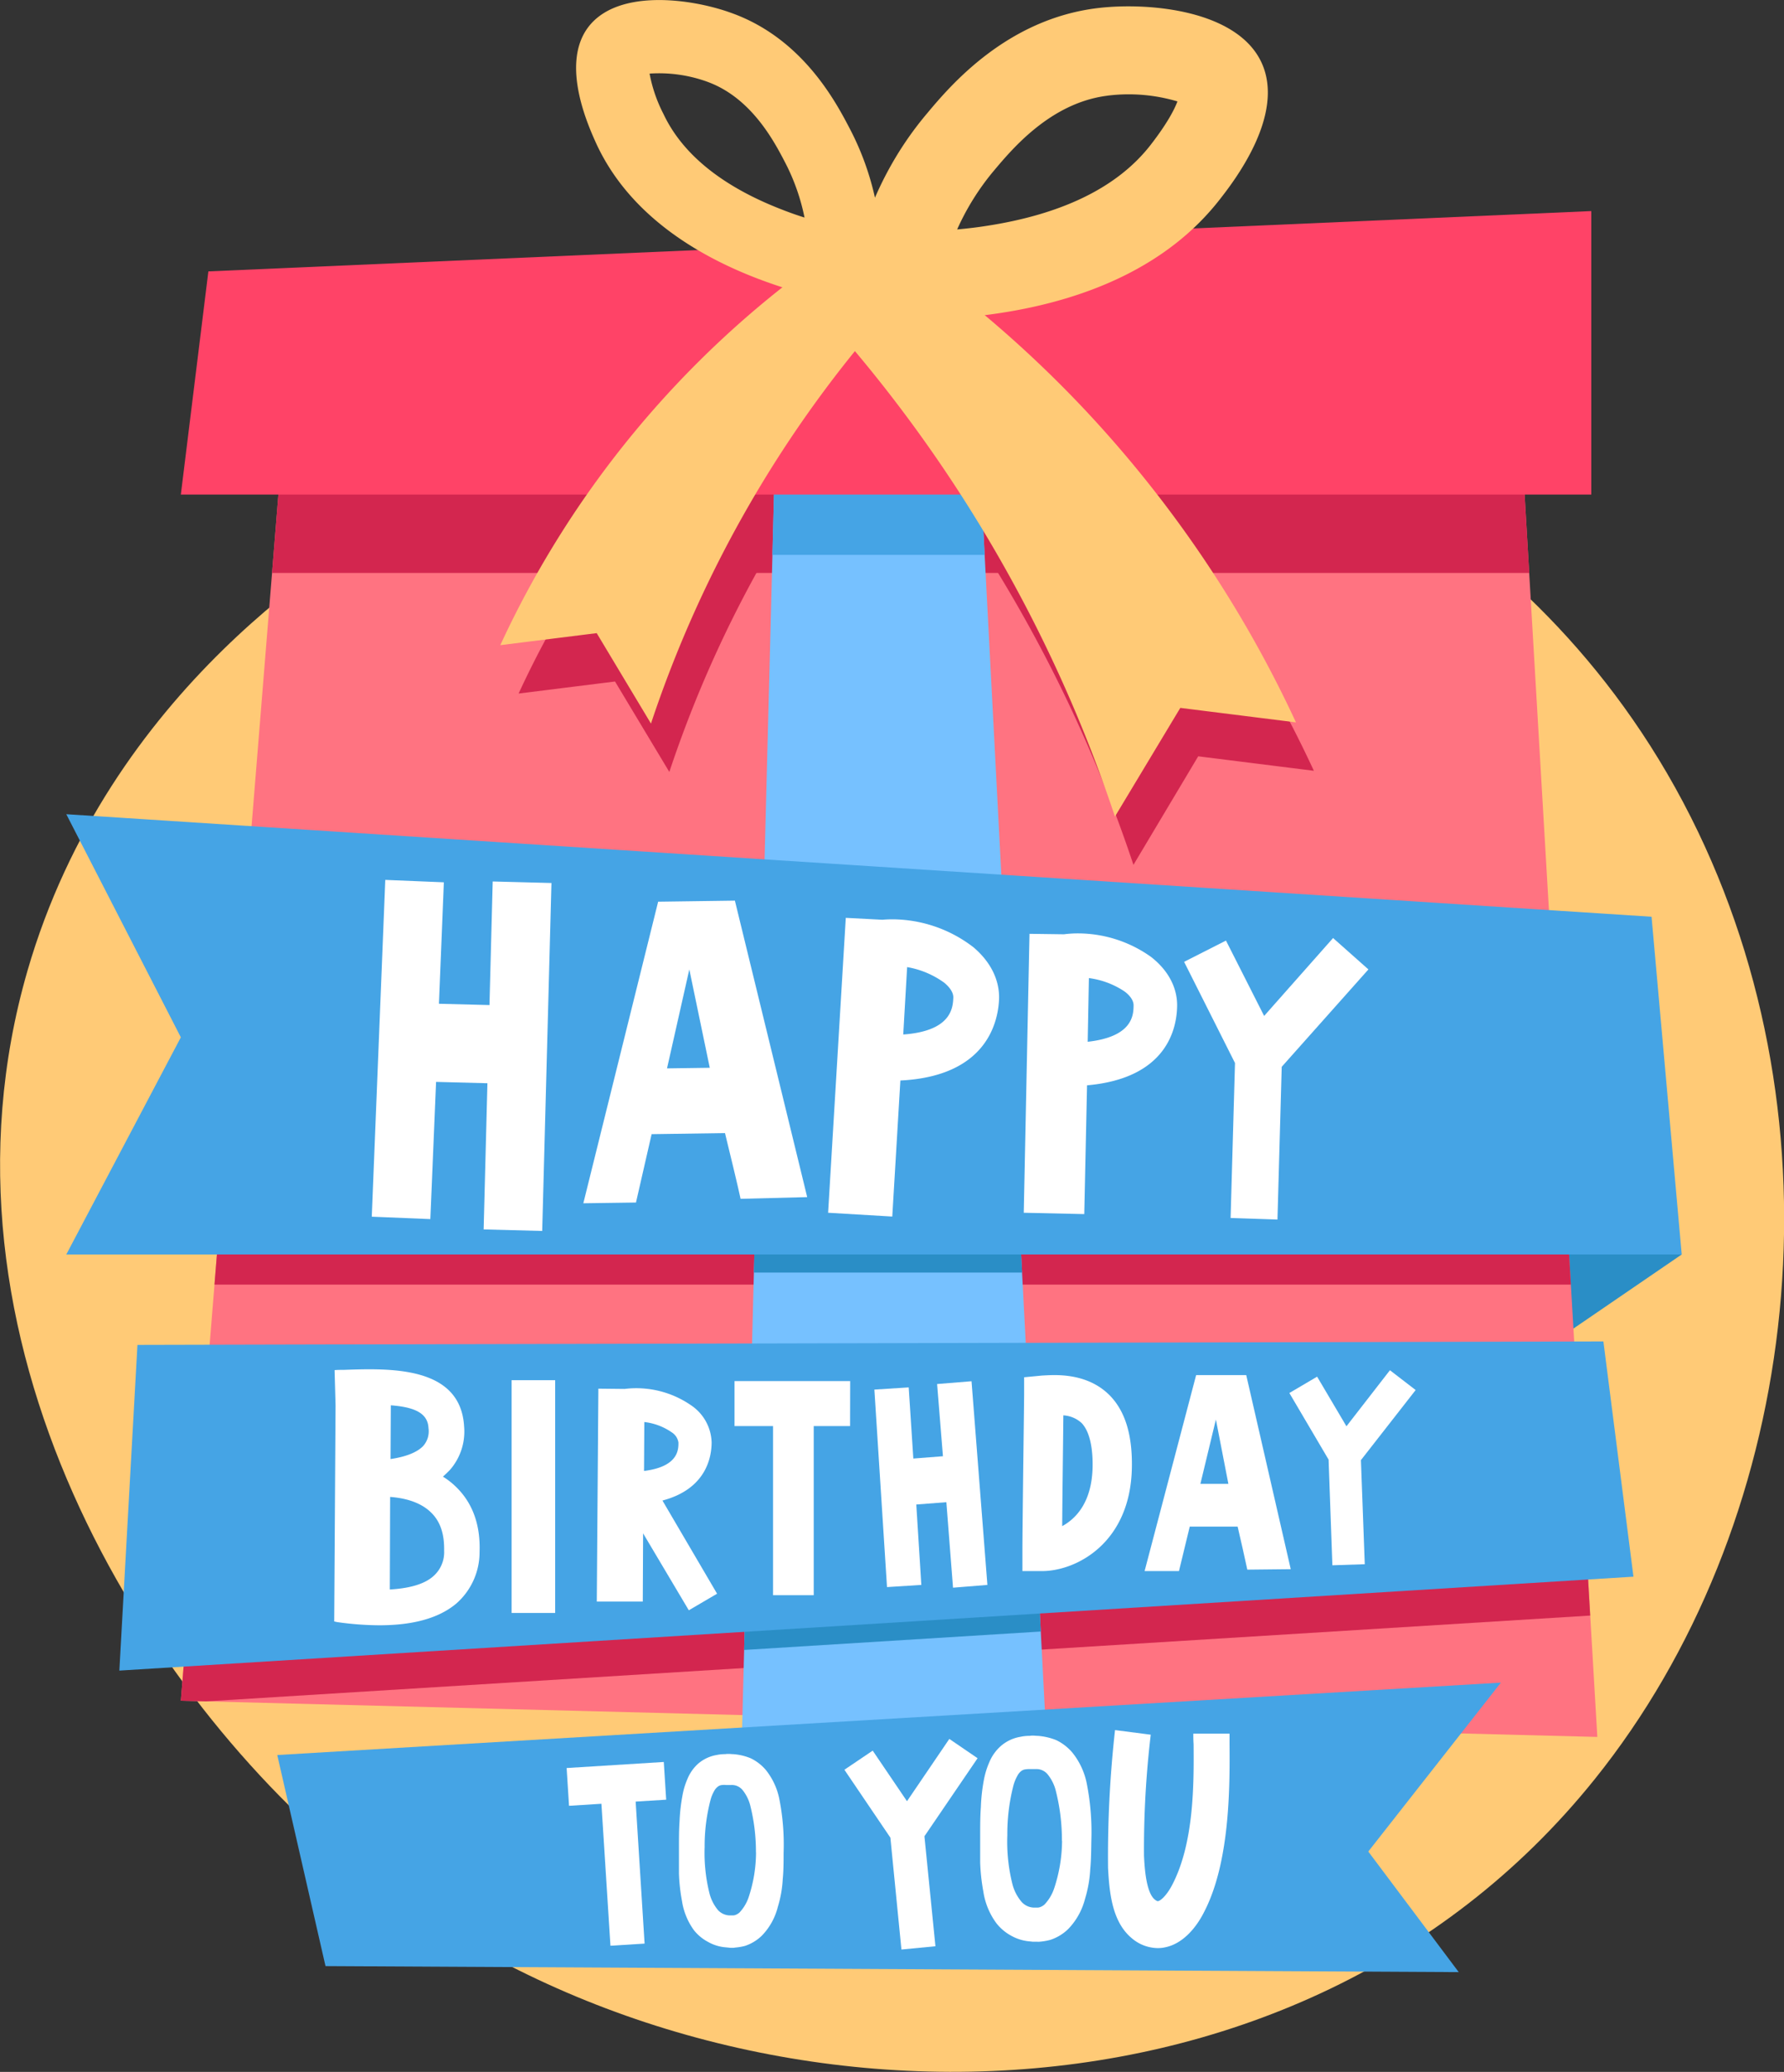 <svg xmlns="http://www.w3.org/2000/svg" viewBox="0 0 385.62 447.61"><rect x="0" y="0" width="385.62" height="447.61" fill="#333333" stroke="none"/><g id="Layer_2" data-name="Layer 2"><g id="Слой_1" data-name="Слой 1"><path d="M87.83,110.75c-14.33,8-64.3,38.25-81.9,99-23,79.61,25.33,156.75,72,194.14,74.6,59.79,200.7,62.79,266.8-19.55,43.7-54.43,54.4-137.66,22.35-204.56-33.88-70.68-100.73-92.37-120.38-97.72C164.06,59.6,98.45,103.4,87.83,110.75Z" fill="#ffca76"/><polygon points="363.51 271.01 338.76 287.94 330.94 252.76 363.51 271.01" fill="#2a8ec6"/><polygon points="61.23 93.81 39.09 367.42 345.27 375.24 328.33 85.99 61.23 93.81" fill="#ff7381"/><polygon points="330.55 123.78 328.33 85.99 61.23 93.81 58.81 123.78 330.55 123.78" fill="#d3264f"/><path d="M181.1,66.45a211.63,211.63,0,0,0-69,83.38l20.84-2.6q5.87,9.77,11.74,19.54a256.06,256.06,0,0,1,52.11-89.9Z" fill="#d3264f"/><path d="M201.17,66.45a253.48,253.48,0,0,1,37.52,32.83A255.71,255.71,0,0,1,284,166.52l-25-3.13L245,186.84a308.22,308.22,0,0,0-32.84-68.79A306.2,306.2,0,0,0,182.4,79Z" fill="#d3264f"/><polygon points="340.72 297.64 44.68 298.33 39.09 367.42 44.56 367.56 343.73 349.02 340.72 297.64" fill="#d3264f"/><polygon points="46.36 277.52 339.55 277.52 335.17 202.78 53.84 185.13 46.36 277.52" fill="#d3264f"/><polygon points="168.08 76.87 160.26 379.15 226.7 385.66 211.07 85.99 168.08 76.87" fill="#76c1ff"/><polygon points="166.96 119.87 212.83 119.87 211.07 85.99 209.1 85.57 167.82 86.78 166.96 119.87" fill="#45a4e5"/><polygon points="45.04 58.63 39.09 106.84 343.97 106.84 343.97 45.6 45.04 58.63" fill="#ff4367"/><path d="M182.79,68.52c10.94,1,57.94,4,80.89-25.46,2.93-3.76,14.05-18,9.13-29.26C267.72,2.16,248.34.44,237.35,1.74c-19.79,2.35-32,16.83-37,22.81C186.13,41.41,183.44,60.2,182.79,68.52Zm24.1-18.95a54,54,0,0,1,8-12.76c3.91-4.64,12-14.3,23.92-16.06l.78-.11a37,37,0,0,1,14.92,1.27c-.67,1.78-2.24,4.82-5.84,9.45-7.13,9.14-19.16,15-35.76,17.49h0C211,49.15,208.93,49.38,206.89,49.57Z" fill="#ffca76"/><path d="M183.79,28c-3-5.76-10.22-19.72-25.81-25.24C149.33-.36,133.31-2.51,127.05,6c-6,8.2.37,21.79,2,25.37C142.3,59.4,180.92,65.54,190,66.77,190.94,59.91,192.2,44.2,183.79,28ZM169.16,45.33h0c-13-5-21.65-12-25.75-20.71a31.59,31.59,0,0,1-3-8.72,30.68,30.68,0,0,1,12.31,1.7l.61.23c9.3,3.6,14.12,12.92,16.44,17.39A45.13,45.13,0,0,1,173.9,47C172.28,46.49,170.69,45.93,169.16,45.33Z" fill="#ffca76"/><path d="M177.2,56a211.52,211.52,0,0,0-69.06,83.38l20.84-2.6,11.73,19.54a256,256,0,0,1,52.12-89.9Z" fill="#ffca76"/><path d="M197.26,56a253.48,253.48,0,0,1,37.52,32.83,255.92,255.92,0,0,1,45.35,67.23l-25-3.13L241,176.41a308.43,308.43,0,0,0-32.84-68.79,305.12,305.12,0,0,0-29.71-39.08Q187.88,62.29,197.26,56Z" fill="#ffca76"/><polygon points="162.95 274.92 220.93 274.92 216.64 192.74 165.16 189.51 162.95 274.92" fill="#2a8ec6"/><polygon points="14.33 175.9 39.09 224.1 14.33 271.01 363.51 271.01 356.99 198.05 14.33 175.9" fill="#45a4e5"/><path d="M119.2,190.76l-2,75.17-12.66-.33.82-31.58-11.1-.29-1.24,29.64-12.66-.52,2.92-72.76,12.66.52-1.06,26.24,10.92.28.7-26.7Z" fill="#fff"/><path d="M156.71,244.79l-15.86.23-3.38,14.77-11.38.16,16.17-65.15,16.59-.23,15.63,64.05-14.4.37C159.65,256.87,157.57,248.28,156.71,244.79Zm-3.29-14.11L149,209.43l-4.82,21.38Z" fill="#fff"/><path d="M192.87,262.82,179,262l3.82-63.71,7.89.41a24.9,24.9,0,0,1,3.47-.06,28.9,28.9,0,0,1,16.23,6c3.78,3.19,5.75,7.24,5.53,11.43-.27,5.15-3,16.46-21.32,17.36Zm3.21-53.89-.84,14.56c10.45-.75,10.72-5.82,10.82-7.91.07-1.29-1-2.47-1.92-3.25A19.14,19.14,0,0,0,196.08,208.93Z" fill="#fff"/><path d="M234.37,262.29,221.29,262l1.24-60.26,7.46.1a23.28,23.28,0,0,1,3.27-.19,27.27,27.27,0,0,1,15.53,5.07c3.7,2.87,5.7,6.63,5.65,10.58-.06,4.87-2.17,15.65-19.47,17.17Zm1-51-.26,13.77c9.84-1.09,9.89-5.88,9.92-7.86,0-1.22-1-2.3-1.94-3A18,18,0,0,0,235.42,211.31Z" fill="#fff"/><path d="M277.05,230.47l-.92,33L266,263.13l.95-33.48-11-21.86L265,203.2l8.25,16.28,14.9-16.83,7.64,6.78Z" fill="#fff"/><polygon points="160.85 356.45 224.97 352.47 221.92 294.01 162.45 294.15 160.85 356.45" fill="#2a8ec6"/><polygon points="29.71 290.55 346.58 289.8 353.08 340.62 25.8 360.91 29.71 290.55" fill="#45a4e5"/><path d="M72.53,303.6,72.32,296c.63-.06,1.32-.06,2-.06,10.08-.35,25.23-.84,26,12.23a12.58,12.58,0,0,1-3.06,9.38c-.48.49-1,1-1.52,1.46a16,16,0,0,1,2.77,2.15c3.62,3.48,5.36,8.21,5.15,14.12a14.75,14.75,0,0,1-5,11.12c-4.52,3.82-11.06,4.72-16.69,4.72a66.33,66.33,0,0,1-9.1-.69l-.63-.14ZM96,335c.07-3.62-.83-6.33-2.85-8.27-2.43-2.37-6-3.13-8.82-3.34l-.07,20c3.54-.21,7.16-.9,9.38-2.85A6.87,6.87,0,0,0,96,335ZM84.48,303.6l-.06,11.61c4.23-.63,6.18-1.88,7.08-2.85a4.77,4.77,0,0,0,1.12-3.83C92.48,305.4,89.84,304,84.48,303.6Z" fill="#fff"/><path d="M120,348.46h-9.42V298.17H120Z" fill="#fff"/><path d="M129,346l.34-46,5.66.06a20.82,20.82,0,0,1,14.37,3.53,10,10,0,0,1,4.45,8c0,3.29-1.22,10.1-10.63,12.58L155,344.3l-6.11,3.58-9.88-16.62L138.94,346Zm16.16-36.59a13,13,0,0,0-5.89-2.2l-.06,10.57c7.44-.93,7.44-4.62,7.44-6.12A3.16,3.16,0,0,0,145.12,309.39Z" fill="#fff"/><path d="M183.75,308.08h-7.86v36.54H167.1V308.08h-8.33v-9.71h25Z" fill="#fff"/><path d="M210,298.4l3.43,44L206,343l-1.44-18.47-6.5.5,1.09,17.37-7.42.47L189,300.2l7.42-.47,1,15.37,6.4-.5L202.56,299Z" fill="#fff"/><path d="M221,339.41v-4.24c0-5.47.37-32.64.37-33.75l0-3.88,3.88-.37c.9-.05,1.79-.1,2.65-.1,5.09,0,9.07,1.48,11.94,4.35,3.34,3.39,4.93,8.49,4.82,15.49-.21,16.4-12,22.5-19.41,22.5Zm8.6-9.71c3.13-1.7,6.46-5.36,6.57-12.89.06-4.51-.79-7.75-2.39-9.4a6.38,6.38,0,0,0-3.93-1.64C229.8,311.71,229.64,322.69,229.6,329.7Z" fill="#fff"/><path d="M267.52,329.8H257.17l-2.33,9.61h-7.43l11.14-42.34h10.83L279,339l-9.39.1C269.33,337.71,268.06,332.09,267.52,329.8Zm-2-9.23-2.7-13.9-3.35,13.9Z" fill="#fff"/><path d="M294.17,315.44l.83,22.49-7,.23-.82-22.83-8.48-14.39,6-3.53,6.34,10.72,9.4-12.11L306,300.3Z" fill="#fff"/><polygon points="59.93 379.15 324.42 363.51 295.76 400 315.31 426.05 70.36 424.75 59.93 379.15" fill="#45a4e5"/><path d="M144,388.8l-6.6.41,1.93,30.68-7.38.46L130,389.68l-7,.44-.52-8.16,21-1.31Z" fill="#fff"/><path d="M169.19,406a24.85,24.85,0,0,1-1.07,6,13.67,13.67,0,0,1-3.42,6.15,9.49,9.49,0,0,1-3.65,2.23,12.11,12.11,0,0,1-2.18.37,1.64,1.64,0,0,1-.51.05h-.46l-.47-.05-.5-.05a9.21,9.21,0,0,1-3.85-1.16A9.62,9.62,0,0,1,150,417a14.43,14.43,0,0,1-2.59-6.34,38.4,38.4,0,0,1-.65-5.92c0-1.9,0-3.8,0-5.65s0-3.75.13-5.65a38.61,38.61,0,0,1,.7-5.92,15.45,15.45,0,0,1,1-3.19,9,9,0,0,1,2.35-3.34,8.24,8.24,0,0,1,4-1.85,8.35,8.35,0,0,1,1.81-.18l.4-.05h.42c.28,0,.56.05.89.05a12.15,12.15,0,0,1,3.78.88,9.92,9.92,0,0,1,3.3,2.54,14.61,14.61,0,0,1,2.91,6.25,50.55,50.55,0,0,1,.93,11.66C169.38,402.14,169.38,404.09,169.19,406Zm-5.79-5.79a40.94,40.94,0,0,0-1.19-10,8.75,8.75,0,0,0-1.72-3.52,3,3,0,0,0-2.5-1.06h-1a6.28,6.28,0,0,0-.93,0,1.74,1.74,0,0,0-.87.33,2.9,2.9,0,0,0-.84,1,8,8,0,0,0-.78,1.94,39.39,39.39,0,0,0-1.26,10.14,36,36,0,0,0,1.07,10.09,9.26,9.26,0,0,0,1.85,3.56,3.6,3.6,0,0,0,2.41,1.11h.79a1.65,1.65,0,0,0,.51-.09,2.73,2.73,0,0,0,.92-.55,9.09,9.09,0,0,0,1.95-3.25,31.09,31.09,0,0,0,1.61-9.76Z" fill="#fff"/><path d="M199.82,396.7l2.38,23.76-7.35.71L192.46,397l-9.94-14.67,6.12-4.13,7.41,10.93,9.15-13.46,6.11,4.17Z" fill="#fff"/><path d="M235.66,403.83a26.34,26.34,0,0,1-1.12,6.37,14.57,14.57,0,0,1-3.63,6.53,10,10,0,0,1-3.87,2.35,12.83,12.83,0,0,1-2.31.4,2.28,2.28,0,0,1-.54,0h-.49l-.5,0-.53-.06a9.81,9.81,0,0,1-4.07-1.22,10.23,10.23,0,0,1-3.29-2.8,15.32,15.32,0,0,1-2.75-6.72,42,42,0,0,1-.69-6.28c0-2,0-4,0-6s0-4,.15-6a38.56,38.56,0,0,1,.73-6.28,17.09,17.09,0,0,1,1.08-3.38,9.52,9.52,0,0,1,2.5-3.53,8.6,8.6,0,0,1,4.27-2,8.8,8.8,0,0,1,1.91-.2l.45-.05h.44c.29,0,.58.05.93.05a13.23,13.23,0,0,1,4,.93,10.59,10.59,0,0,1,3.48,2.7,15.45,15.45,0,0,1,3.09,6.62,53.91,53.91,0,0,1,1,12.36C235.86,399.71,235.86,401.77,235.66,403.83Zm-6.12-6.14a43.21,43.21,0,0,0-1.28-10.64,9.2,9.2,0,0,0-1.81-3.73,3.15,3.15,0,0,0-2.66-1.13h-1.07a5.51,5.51,0,0,0-1,.05,1.87,1.87,0,0,0-.93.34,3.06,3.06,0,0,0-.89,1.08,9.07,9.07,0,0,0-.84,2.06,41.77,41.77,0,0,0-1.32,10.75,37.51,37.51,0,0,0,1.13,10.69,9.57,9.57,0,0,0,2,3.77,3.71,3.71,0,0,0,2.55,1.18h.84a1.68,1.68,0,0,0,.53-.09,2.88,2.88,0,0,0,1-.59,9.42,9.42,0,0,0,2.06-3.44,33.18,33.18,0,0,0,1.72-10.34Z" fill="#fff"/><path d="M244.67,418.75c-4.23-3.48-4.87-9.68-5.16-15.19a245.72,245.72,0,0,1,1.51-29.8l7.72,1a209.28,209.28,0,0,0-1.46,26.1c.11,2.37.41,7.94,2.32,9.5.06.06.52.41.7.36.52-.06,1.79-1.11,3-3.37,4.87-9.16,4.76-22.26,4.7-30.56-.06-.81-.06-1.62-.06-2.26h7.83v2.2c.06,9,.17,25.69-5.63,36.59-1.22,2.38-4,6.5-8.28,7.37a7.42,7.42,0,0,1-1.63.17A8.77,8.77,0,0,1,244.67,418.75Z" fill="#fff"/></g></g></svg>